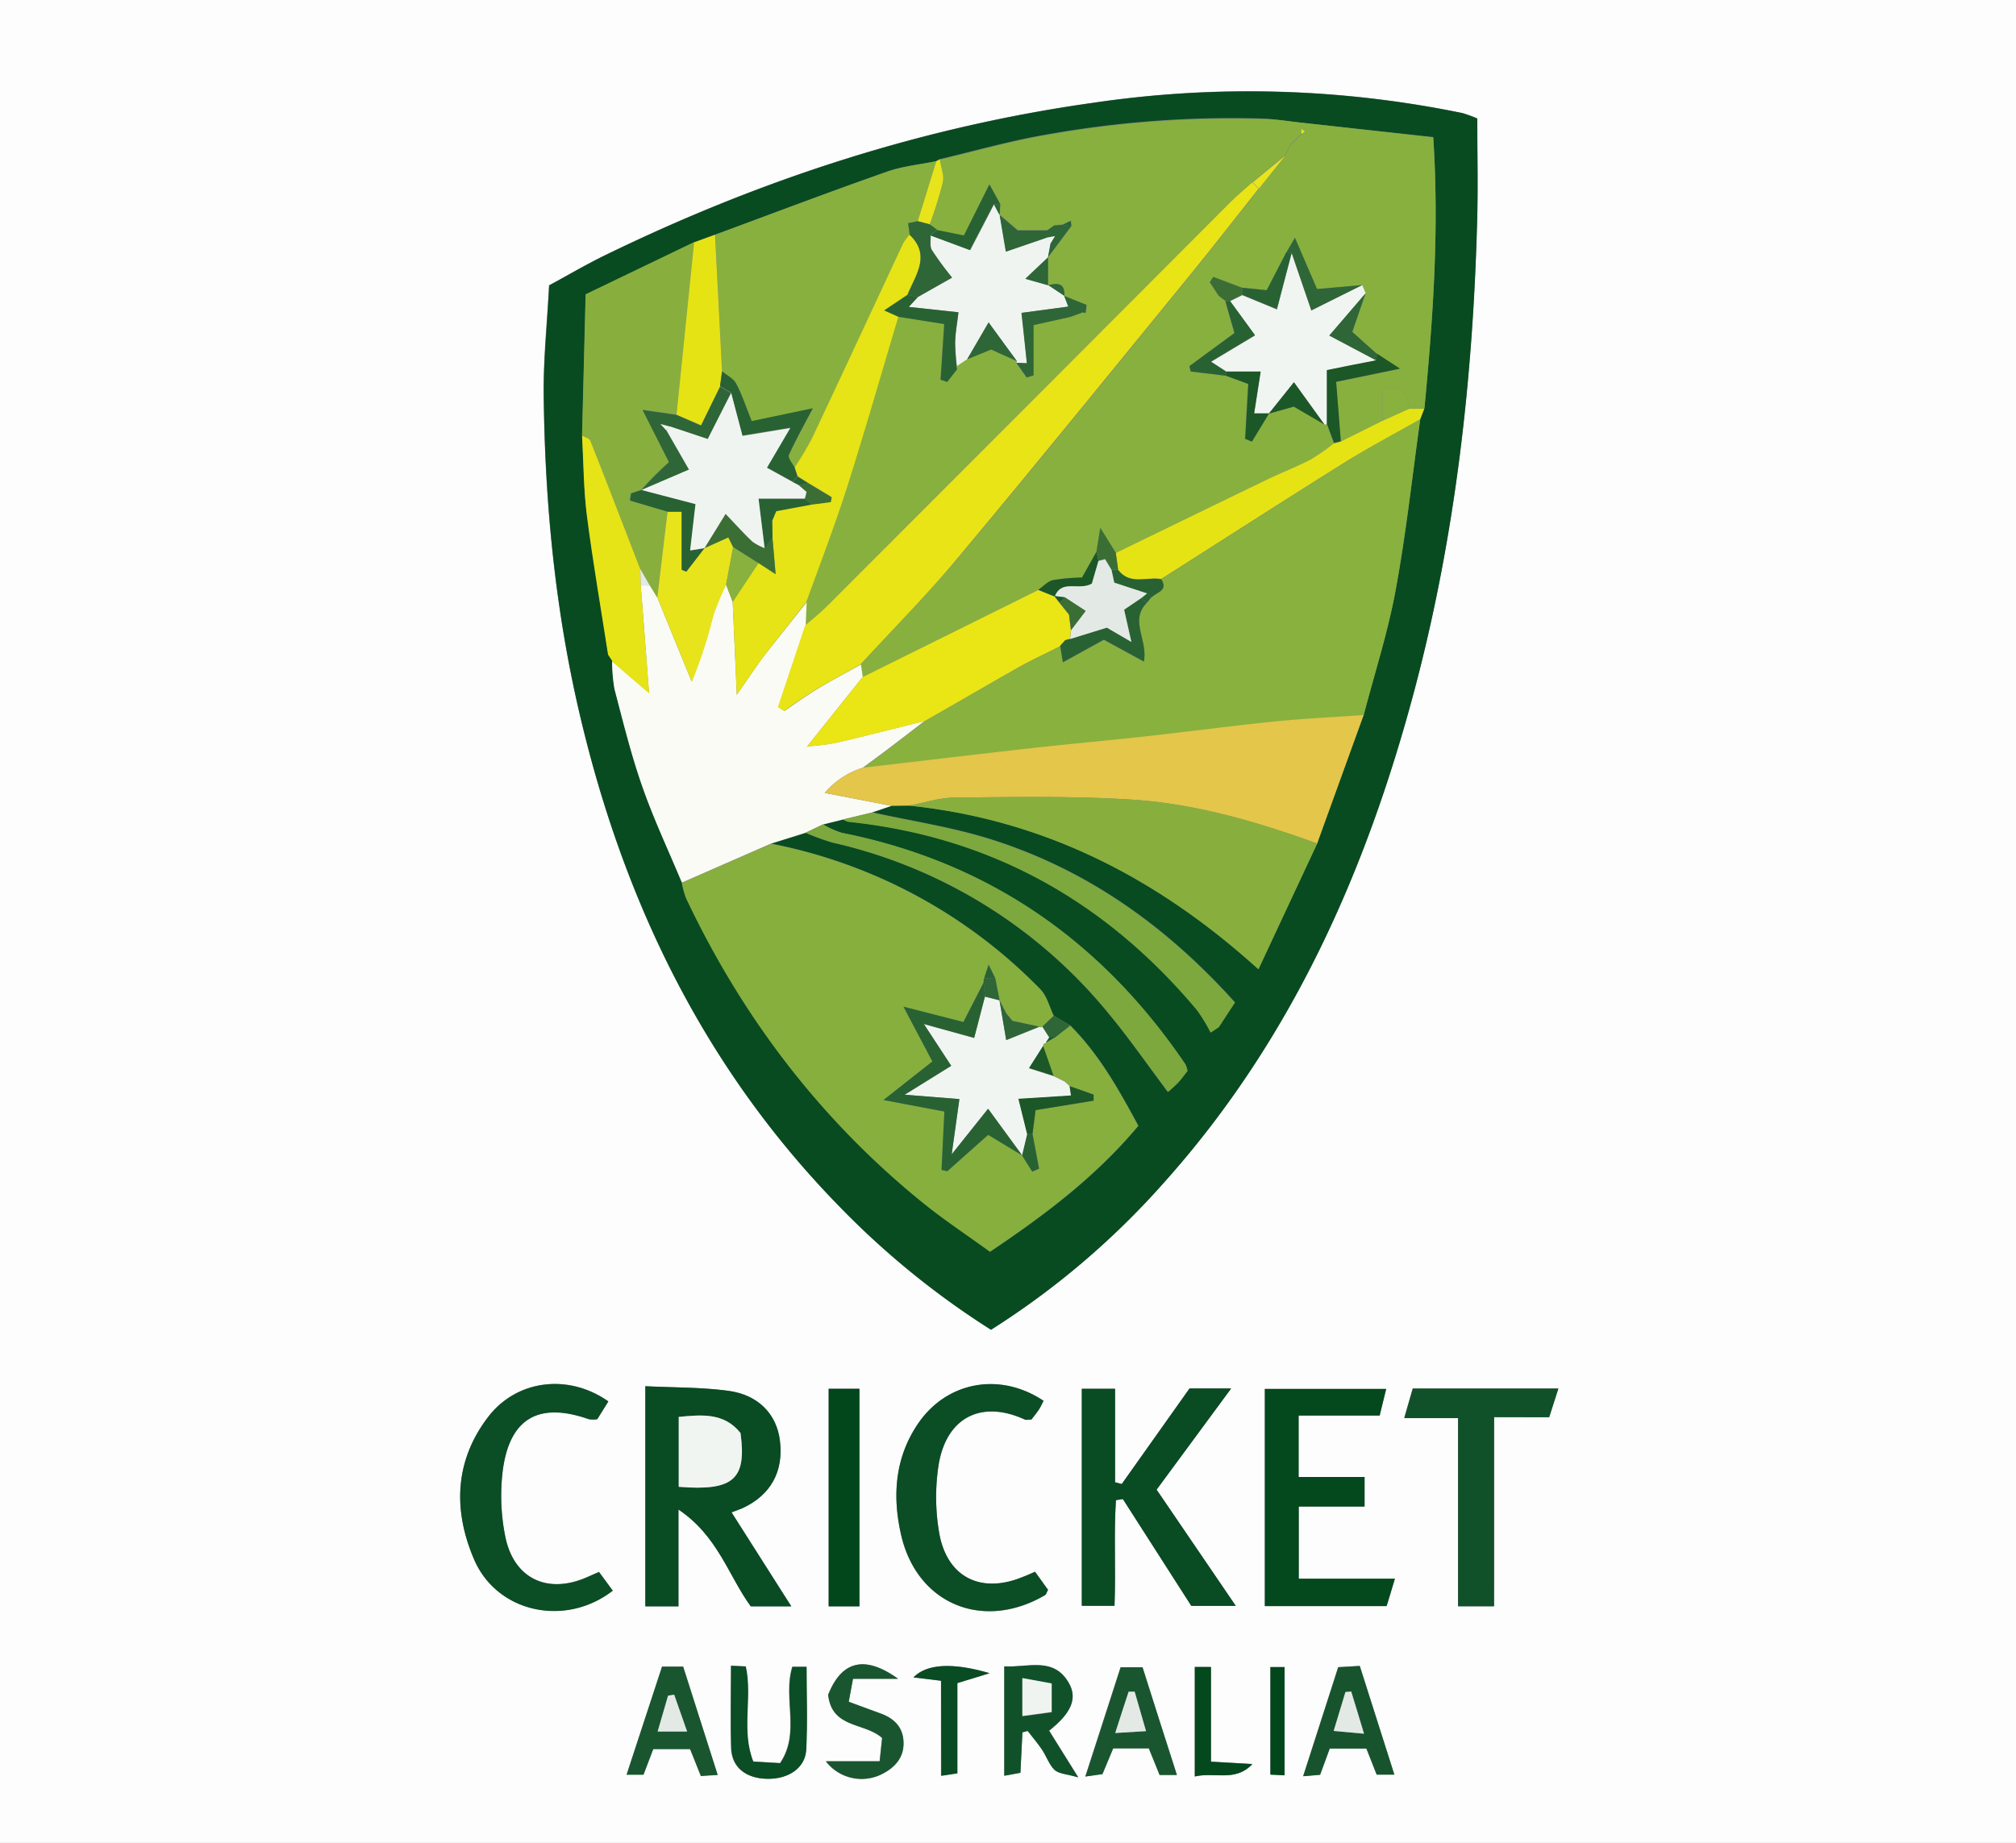 <svg id="Layer_1" data-name="Layer 1" xmlns="http://www.w3.org/2000/svg" viewBox="0 0 374.88 342.77"><rect x="0" y="0" width="374.88" height="342.77" fill="#808080" stroke="none"/><defs><style>.cls-1{fill:#fdfdfd;}.cls-2{fill:#084b21;}.cls-3{fill:#094b23;}.cls-4{fill:#04481e;}.cls-5{fill:#0b4d25;}.cls-6{fill:#11512a;}.cls-7{fill:#02461c;}.cls-8{fill:#195630;}.cls-9{fill:#17542e;}.cls-10{fill:#88b03e;}.cls-11{fill:#86af3e;}.cls-12{fill:#89b13e;}.cls-13{fill:#fbfbf5;}.cls-14{fill:#e3c64a;}.cls-15{fill:#88af3e;}.cls-16{fill:#88af3d;}.cls-17{fill:#7ca83d;}.cls-18{fill:#e6e315;}.cls-19{fill:#e6e316;}.cls-20{fill:#e7e41c;}.cls-21{fill:#2e6637;}.cls-22{fill:#f1f5f2;}.cls-23{fill:#f0f4f1;}.cls-24{fill:#e3eae5;}.cls-25{fill:#e8e415;}.cls-26{fill:#eae515;}.cls-27{fill:#1c5727;}.cls-28{fill:#286233;}.cls-29{fill:#3b6e34;}</style></defs><title>Australia</title><path class="cls-1" d="M375,1047.05H749.88v342.77H375Zm184.28,247.33a149.77,149.77,0,0,0,32-27.24c23.77-26.53,37.75-58,46.8-92.06,7.65-28.78,10.86-58.15,11.6-87.84.16-6.12,0-12.25,0-18.17a26.72,26.72,0,0,0-2.74-1,197.17,197.17,0,0,0-68.51-1.94c-31.72,4.44-61.82,14.25-90.59,28.21-3.7,1.8-7.26,3.89-10.75,5.77-.38,7.17-1.1,13.82-1,20.45.22,20.17,2.15,40.17,6.82,59.86,8.17,34.51,23.17,65.42,48.15,91A154.1,154.1,0,0,0,559.28,1294.38ZM495,1304.88v40.91h6.16v-18c7.34,4.92,9.3,12.33,13.44,18h7.54L511,1328.34c.84-.32,1.47-.52,2.07-.79,5.22-2.43,7.63-6.8,6.93-12.51-.59-4.9-4-8.55-9.57-9.3C505.42,1305.06,500.28,1305.14,495,1304.88Zm108.94.42h-7.74l-12.6,17.77-1.24-.32v-17.39h-6.19v40.36h6.08c.28-6.74-.15-13.22.27-19.65l1.29-.2,12.72,19.86h8.27l-14.72-21.61Zm12.57,35.39v-13.43h12.24v-5.5H616.48v-11.42h15.07c.47-1.94.82-3.35,1.21-4.95H610.2v40.38h22.64c.49-1.63.92-3,1.54-5.08Zm-128.38-33c-7.39-5.22-17.06-4.06-22.38,2.92-6.25,8.2-6.48,17.39-2.58,26.46,4.27,9.92,17,12.64,25.78,5.81l-2.56-3.48-2,.88c-7.5,3.39-13.9.45-15.45-7.58a38.3,38.3,0,0,1-.42-12.36c1.36-9.63,6.8-12.59,16-9.35a5.65,5.65,0,0,0,1.55,0Zm79.34,31.68c-1,.46-1.65.73-2.26,1-7.79,3.23-14.14.08-15.57-8.24a39.37,39.37,0,0,1-.13-12.4c1.36-8.92,7.87-12.4,16.07-8.63.26.12.62,0,1.22,0,.39-.5.91-1.13,1.36-1.81.35-.53.61-1.12.9-1.67-8.12-5.43-18-3.59-23.35,4.26-4.31,6.35-4.78,13.45-3.15,20.62,2.93,12.92,15.22,18,26.75,11.27.23-.14.31-.54.58-1Zm85.37-28.76h10.22c.6-1.88,1.13-3.51,1.71-5.33H637.69c-.52,1.79-1,3.41-1.58,5.49h10v35h6.69Zm-123.74-5.27v40.46h5.72v-40.46Zm36,63.9,1-.27c.89,1.15,1.85,2.26,2.66,3.47s1.29,2.81,2.33,3.77c.81.74,2.27.77,4.41,1.39l-5.42-8.68c3.95-3.13,5.3-5.83,3.77-8.68-2.8-5.19-7.68-3-12.1-3.28v20.35l3-.55C564.88,1374.1,565,1371.68,565.12,1369.27Zm-56.66,7.92L502.05,1357h-3.92c-2.17,6.63-4.32,13.18-6.59,20.09h3.14l1.81-4.76h6.86c.73,1.87,1.32,3.38,2,5Zm85.39,0c-2.27-7.08-4.34-13.53-6.42-20h-4.06c-2.18,6.75-4.28,13.27-6.56,20.32L580,1377l2-4.79h6.66l2,4.94Zm28.41-4.91h6.84l1.91,4.85h3.27l-6.43-20.21-4,.23-6.52,20.28,3.14-.27C621.1,1375.47,621.66,1373.94,622.26,1372.28Zm-93.23-10c.66,6.28,6.69,5.1,10,8.08-.13,1.25-.28,2.65-.46,4.34h-10a8.38,8.38,0,0,0,10.75,2.21c2.35-1.29,3.86-3.2,3.67-6-.18-2.65-1.81-4.18-4.18-5.06l-6-2.21.8-4.28h8.37C535.78,1354.81,531.5,1356,529,1362.28Zm-18.09-5.4c0,5.4-.13,10.35,0,15.3.13,3.65,2.71,5.67,6.74,5.73s7-2,7.2-5.39c.27-5.09.07-10.21.07-15.44h-2.63c-1.8,5.84,1.56,12.29-2.28,17.92l-5-.3c-2.31-5.81-.12-11.91-1.4-17.69Zm39.05,2.79v17.68l3-.46V1360.1l6-1.84c-7.08-2.09-11.78-1.67-14.15.78Zm57.88,15.5-7.7-.45V1357.1h-3v20.37C600.91,1376.58,604.69,1378.55,607.87,1375.17Zm6,2.08v-20.12h-2.63v20Z" transform="translate(-375 -1047.05)"/><path class="cls-2" d="M559.28,1294.38a154.1,154.1,0,0,1-28.19-22.93c-25-25.59-40-56.5-48.15-91-4.67-19.69-6.6-39.69-6.82-59.86-.07-6.63.65-13.28,1-20.45,3.49-1.88,7.05-4,10.75-5.77,28.77-14,58.87-23.77,90.59-28.21a197.17,197.17,0,0,1,68.51,1.94,26.72,26.72,0,0,1,2.74,1c0,5.92.14,12,0,18.17-.74,29.69-4,59.06-11.6,87.84-9,34-23,65.53-46.8,92.06A149.77,149.77,0,0,1,559.28,1294.38ZM489,1170.1l-.12-.06a30.41,30.41,0,0,0,.45,5.25c1.6,6.08,3.11,12.21,5.18,18.14s4.87,11.88,7.34,17.81a16.49,16.49,0,0,0,.77,2.84c10.45,22.09,24.87,41.12,43.89,56.55,4,3.21,8.23,6,12.62,9.23,10.29-6.9,19.7-14,27.57-23.42-3.7-6.83-7.32-13.3-12.65-18.64l-3.11-1.83c-.81-1.66-1.26-3.69-2.5-4.94a95.4,95.4,0,0,0-50-27.06l6.39-2a43.3,43.3,0,0,0,5,1.81,92.73,92.73,0,0,1,51.5,32c3.77,4.57,7.15,9.46,10.85,14.38a24.72,24.72,0,0,0,1.91-1.75c.66-.72,1.22-1.52,1.73-2.16a5.28,5.28,0,0,0-.37-1.19c-15.53-22.93-36.6-37.65-63.93-43.09a17.28,17.28,0,0,1-3.47-1.56l3.74-.92a3.9,3.9,0,0,0,.92.36c26.45,2.77,47.91,14.77,64.88,35a32,32,0,0,1,2.57,4.21l1.5-1,3-4.58c-12.89-14.33-27.77-24.87-45.81-30.47-7.06-2.18-14.45-3.29-21.7-4.89l3.7-1.25,3.17,0c24.86,2.56,46,13.24,65,30.44l10.91-23.39q4.32-12,8.65-23.9c2-7.7,4.48-15.31,5.92-23.11,2-10.57,3.11-21.29,4.61-32l.77-1.92c1.56-16.5,2.78-33,1.64-50.45L617,1069.87c-2.47-.27-4.93-.69-7.4-.78a195.45,195.45,0,0,0-40.13,3c-6.64,1.14-13.16,3-19.73,4.56a6.44,6.44,0,0,1-.63.36c-3,.63-6.21.92-9.11,1.94-10.73,3.78-21.37,7.8-32,11.73l-3.89,1.42-20.18,9.71c-.23,9.07-.45,17.65-.66,26.23.28,4.94.27,9.91.9,14.81,1.11,8.64,2.61,17.24,3.94,25.86Z" transform="translate(-375 -1047.05)"/><path class="cls-3" d="M495,1304.88c5.29.26,10.43.18,15.47.86,5.6.75,9,4.4,9.57,9.3.7,5.71-1.71,10.08-6.93,12.51-.6.27-1.23.47-2.07.79l11.1,17.49h-7.54c-4.14-5.68-6.1-13.09-13.44-18v18H495Zm6.22,18.71c10.18.82,12.66-1.39,11.49-10-3-3.78-7.16-3.4-11.49-3Z" transform="translate(-375 -1047.05)"/><path class="cls-3" d="M603.93,1305.3l-13.86,18.82,14.72,21.61h-8.27l-12.72-19.86-1.29.2c-.42,6.43,0,12.91-.27,19.65h-6.08v-40.36h6.19v17.39l1.24.32,12.6-17.77Z" transform="translate(-375 -1047.05)"/><path class="cls-4" d="M616.5,1340.69h17.88c-.62,2-1,3.45-1.54,5.08H610.2v-40.38h22.56c-.39,1.6-.74,3-1.21,4.95H616.48v11.42h12.26v5.5H616.5Z" transform="translate(-375 -1047.05)"/><path class="cls-5" d="M488.12,1307.72l-2.06,3.31a5.65,5.65,0,0,1-1.55,0c-9.23-3.24-14.67-.28-16,9.35a38.3,38.3,0,0,0,.42,12.36c1.55,8,8,11,15.45,7.58l2-.88,2.56,3.48c-8.82,6.83-21.51,4.11-25.78-5.81-3.9-9.07-3.67-18.26,2.58-26.46C471.06,1303.66,480.73,1302.5,488.12,1307.72Z" transform="translate(-375 -1047.05)"/><path class="cls-5" d="M567.46,1339.4l2.42,3.34c-.27.51-.35.91-.58,1-11.53,6.72-23.82,1.65-26.75-11.27-1.63-7.17-1.16-14.27,3.15-20.62,5.33-7.85,15.23-9.69,23.35-4.26-.29.55-.55,1.14-.9,1.67-.45.68-1,1.31-1.36,1.81-.6,0-1,.11-1.22,0-8.2-3.77-14.71-.29-16.07,8.63a39.37,39.37,0,0,0,.13,12.4c1.43,8.32,7.78,11.47,15.57,8.24C565.81,1340.13,566.42,1339.86,567.46,1339.4Z" transform="translate(-375 -1047.05)"/><path class="cls-6" d="M652.83,1310.64v35.18h-6.69v-35h-10c.6-2.08,1.06-3.7,1.58-5.49h27.07c-.58,1.82-1.11,3.45-1.71,5.33Z" transform="translate(-375 -1047.05)"/><path class="cls-7" d="M529.09,1305.37h5.72v40.46h-5.72Z" transform="translate(-375 -1047.05)"/><path class="cls-6" d="M565.12,1369.27c-.12,2.41-.24,4.83-.37,7.52l-3,.55V1357c4.42.27,9.3-1.91,12.1,3.28,1.53,2.85.18,5.55-3.77,8.68l5.42,8.68c-2.14-.62-3.6-.65-4.41-1.39-1-1-1.5-2.54-2.33-3.77s-1.77-2.32-2.66-3.47Zm0-3,5.45-.72v-5.31l-5.45-1Z" transform="translate(-375 -1047.05)"/><path class="cls-8" d="M508.46,1377.19l-3.14.2c-.65-1.64-1.24-3.15-2-5h-6.86l-1.81,4.76h-3.14c2.27-6.91,4.42-13.46,6.59-20.09h3.92Zm-5.69-8.08c-.94-2.67-1.68-4.77-2.41-6.86l-1.13.19-1.94,6.67Z" transform="translate(-375 -1047.05)"/><path class="cls-8" d="M593.85,1377.19h-3.23l-2-4.94H582l-2,4.79-3.15.43c2.28-7,4.38-13.57,6.56-20.32h4.06C589.51,1363.66,591.58,1370.11,593.85,1377.19Zm-11.47-7.81,5.69-.34c-.79-2.73-1.45-5-2.11-7.33h-1.09C584.13,1364,583.4,1366.22,582.38,1369.38Z" transform="translate(-375 -1047.05)"/><path class="cls-9" d="M622.26,1372.28c-.6,1.66-1.16,3.19-1.78,4.88l-3.14.27,6.52-20.28,4-.23,6.43,20.21H631l-1.91-4.85Zm6.38-2.77c-1-3.23-1.69-5.53-2.39-7.84l-1.07.09L623,1369Z" transform="translate(-375 -1047.05)"/><path class="cls-8" d="M529,1362.28c2.47-6.26,6.75-7.47,13-3h-8.37l-.8,4.28,6,2.21c2.37.88,4,2.41,4.18,5.06.19,2.83-1.32,4.74-3.67,6a8.38,8.38,0,0,1-10.75-2.21h10c.18-1.69.33-3.09.46-4.34C535.72,1367.38,529.69,1368.56,529,1362.28Z" transform="translate(-375 -1047.05)"/><path class="cls-5" d="M510.94,1356.88l2.75.13c1.28,5.78-.91,11.88,1.4,17.69l5,.3c3.84-5.63.48-12.08,2.28-17.92H525c0,5.23.2,10.35-.07,15.44-.19,3.37-3.3,5.44-7.2,5.39s-6.61-2.08-6.74-5.73C510.81,1367.23,510.94,1362.28,510.94,1356.88Z" transform="translate(-375 -1047.05)"/><path class="cls-3" d="M550,1359.67l-5.11-.63c2.37-2.45,7.07-2.87,14.15-.78l-6,1.84v16.79l-3,.46Z" transform="translate(-375 -1047.05)"/><path class="cls-4" d="M607.87,1375.17c-3.18,3.38-7,1.41-10.68,2.3V1357.1h3v17.62Z" transform="translate(-375 -1047.05)"/><path class="cls-7" d="M613.87,1377.25l-2.63-.12v-20h2.63Z" transform="translate(-375 -1047.05)"/><path class="cls-10" d="M617,1069.87l24.51,2.74c1.14,17.44-.08,34-1.64,50.45H637c-.46-2.51-1.11-4.77-4.91-3.53v5.75l-7.78,3.88-.87-11.05,11.87-2.45-4.31-2.81-4.54-4.07c.93-2.69,1.7-4.93,2.47-7.18l-.65-1.53-8.41.74-4.11-9.53c-.81,1.39-1.21,2.06-1.6,2.74l-3.58,7-4.56-.46-5.43-2-.64,1,1.66,2.52,1.33,1-.09.07c.53,1.84,1,3.68,1.68,5.87l-8.38,6.16.24,1,6.59.79,4.08,1.52c-.21,3.67-.39,6.94-.58,10.21l1.26.51q1.59-2.62,3.19-5.25l0,0,4.65-1.32,5.71,3.34.45-.09,1.32,3.61a39.1,39.1,0,0,1-4.3,3c-2.64,1.37-5.43,2.44-8.11,3.73-9.39,4.53-18.77,9.11-28.15,13.66l-2.9-4.66c-.37,2.29-.54,3.35-.71,4.42-.92,1.65-1.85,3.3-2.69,4.79a37,37,0,0,0-5.42.49c-1,.23-1.81,1.18-2.71,1.8L535.38,1173c-.11-.77-.22-1.54-.34-2.31,6.32-6.9,12.91-13.58,18.91-20.75,14.42-17.27,28.59-34.76,42.82-52.2,4.18-5.12,8.21-10.36,12.32-15.54L614,1076l0,0,1-2,0,0,1-1,0,0,1.06-1,0,.06.69-.49L617,1071Z" transform="translate(-375 -1047.05)"/><path class="cls-11" d="M518.44,1204a95.4,95.4,0,0,1,50,27.06c1.24,1.25,1.69,3.28,2.5,4.94l-2.1,2a.38.38,0,0,1-.55,0l-5-1.07-1.15-1.4c-.41-.82-.83-1.64-1.25-2.45l0,0-.81-4.09-1.22-2.52L558,1229a1.79,1.79,0,0,0-.11.79c-1.24,2.43-2.49,4.86-3.77,7.35L543,1234.29l5.38,10.19-9.1,7.17,11.33,2.14c-.19,3.92-.36,7.39-.53,10.86l1.07.24,7.6-6.76,6.34,3.83,0,0c.62,1,1.25,2,1.88,3l1.27-.56q-.62-3.2-1.21-6.41c.19-1.52.39-3,.57-4.46l10.79-1.76,0-1.13-4.47-1.58,0,0-1.08-1,.08.08-2.05-1h0l-1.94-5.56.06-.44.41-.15,1.71-.93,2.87-2.26c5.33,5.34,9,11.81,12.65,18.64-7.87,9.39-17.28,16.52-27.57,23.42-4.39-3.19-8.66-6-12.62-9.23-19-15.43-33.44-34.46-43.89-56.55a16.49,16.49,0,0,1-.77-2.84Z" transform="translate(-375 -1047.05)"/><path class="cls-12" d="M639.1,1125c-1.5,10.66-2.66,21.38-4.61,32-1.44,7.8-3.91,15.41-5.92,23.11-5.62.4-11.24.66-16.83,1.23-7.89.8-15.74,1.86-23.62,2.73-7.06.78-14.15,1.4-21.21,2.19-10.49,1.17-21,2.43-31.46,3.65,1.56-1.16,3.14-2.31,4.69-3.48,2.28-1.73,4.54-3.47,6.81-5.21,5.82-3.35,11.61-6.75,17.45-10,2.53-1.42,5.16-2.63,7.75-3.94l.5,3,7.61-4.2,7.45,4.06c.76-4-2.67-7.61.49-10.86l.91-1.11c.9-1,3.18-1.2,1.78-3.38,11.35-7.21,22.65-14.49,34.05-21.62C629.55,1130.22,634.37,1127.68,639.1,1125Z" transform="translate(-375 -1047.05)"/><path class="cls-10" d="M617,1069.87V1071l0,1,0-.06-1.06,1,0,0-1,1,0,0-1,2,0,0-6.08,5c-1.35,1.21-2.77,2.36-4.05,3.65q-37.51,37.56-75,75.13c-1.28,1.29-2.72,2.41-4.09,3.6l.18-4.3c2.54-7.11,5.28-14.16,7.58-21.34,3.35-10.53,6.38-21.16,9.55-31.74l8.51,1.35c-.24,3.73-.46,7-.68,10.35l1.23.41,1.83-2.34a.57.57,0,0,1,0-.65l1.89-1.26-.07.06,4.5-1.83,4.79,2.16-.09.31,1.89,2.71,1.27-.4v-9.34L574,1106l2.44-.85.25.13.26-.1.14-1.4-4.16-1.68h0c.13-2.42-1.28-2.45-3-2h0v-5.23l0,0,4.35-5.82-.11-1-1.5.73-1.6.14-1.29.92h-5.47l-3.36-2.86,0,0L561,1085l-2-3.64-4.74,9.5-5-1-1.38-1a75.37,75.37,0,0,0,2.44-7.83c.28-1.32-.36-2.84-.58-4.27,6.57-1.54,13.09-3.42,19.73-4.56a195.45,195.45,0,0,1,40.13-3C612.07,1069.18,614.53,1069.6,617,1069.87Z" transform="translate(-375 -1047.05)"/><path class="cls-13" d="M525,1159.05l-.18,4.3q-2.55,7.62-5.08,15.22l1.14.72c2-1.36,4-2.81,6.08-4.07,2.66-1.61,5.42-3.06,8.13-4.58.12.77.23,1.54.34,2.31L525,1186l-.15.11.06-.18c1.92-.25,3.87-.34,5.74-.77,5.44-1.27,10.85-2.68,16.27-4-2.27,1.74-4.53,3.48-6.81,5.21-1.55,1.17-3.13,2.32-4.69,3.48a15.22,15.22,0,0,0-7.07,4.68l12.43,2.41-3.7,1.25-5.32,1.28-3.74.92-3.22,1.54-6.39,2-16.62,7.27c-2.47-5.93-5.22-11.76-7.34-17.81s-3.58-12.06-5.18-18.14a30.41,30.41,0,0,1-.45-5.25l6.86,5.91c-.54-7-1-13.47-1.55-20l1.72,0,1.35,2.19q3.19,7.85,6.41,15.69a89,89,0,0,0,4-12.32,54.54,54.54,0,0,1,2.39-5.78l1.24,3.24c.24,5.37.48,10.74.77,17.34,2.15-3.07,3.56-5.23,5.11-7.28C519.69,1165.71,522.34,1162.39,525,1159.05Z" transform="translate(-375 -1047.05)"/><path class="cls-10" d="M508,1090.71c10.67-3.93,21.31-8,32-11.73,2.9-1,6.07-1.31,9.11-1.94l-3.45,11.15-1.79.37.3,2.18a9.14,9.14,0,0,0-1.19,1.55c-5.68,12.12-11.3,24.26-17,36.36a62.72,62.72,0,0,1-3.21,5.39c-.38-.78-1.29-1.79-1.07-2.3,1.23-2.77,2.74-5.42,4.45-8.69l-11.36,2.39c-1.12-2.76-1.83-5-2.9-7-.51-1-1.72-1.52-2.61-2.25Z" transform="translate(-375 -1047.05)"/><path class="cls-14" d="M540.81,1196.93l-12.43-2.41a15.22,15.22,0,0,1,7.07-4.68c10.48-1.22,21-2.48,31.46-3.65,7.06-.79,14.15-1.41,21.21-2.19,7.88-.87,15.73-1.93,23.62-2.73,5.59-.57,11.21-.83,16.83-1.23q-4.34,12-8.65,23.9c-11.21-4.06-22.66-7.42-34.57-8.17-10.88-.69-21.83-.46-32.75-.38-2.88,0-5.75,1-8.62,1.5Z" transform="translate(-375 -1047.05)"/><path class="cls-15" d="M544,1196.89c2.87-.52,5.74-1.48,8.62-1.5,10.92-.08,21.87-.31,32.75.38,11.91.75,23.36,4.11,34.57,8.17L609,1227.33C590,1210.13,568.84,1199.45,544,1196.89Z" transform="translate(-375 -1047.05)"/><path class="cls-16" d="M497.23,1158.2l-1.35-2.19-1.82-3.16c-3.08-7.95-6.13-15.91-9.26-23.83-.18-.46-1-.64-1.57-1,.21-8.58.43-17.16.66-26.23l20.18-9.71-3.27,32.06-6.31-.91,4.91,9.7c-1.1,1-1.93,1.78-2.72,2.58s-1.65,1.75-2.47,2.63l-1.93.64-.19,1.33,7,2.07Z" transform="translate(-375 -1047.05)"/><path class="cls-17" d="M524.83,1201.92l3.22-1.54a17.28,17.28,0,0,0,3.47,1.56c27.33,5.44,48.4,20.16,63.93,43.09a5.28,5.28,0,0,1,.37,1.19c-.51.64-1.07,1.44-1.73,2.16a24.72,24.72,0,0,1-1.91,1.75c-3.7-4.92-7.08-9.81-10.85-14.38a92.73,92.73,0,0,0-51.5-32A43.3,43.3,0,0,1,524.83,1201.92Z" transform="translate(-375 -1047.05)"/><path class="cls-18" d="M639.1,1125c-4.73,2.7-9.55,5.24-14.16,8.12-11.4,7.13-22.7,14.41-34.05,21.62-2.68-.45-5.8,1.17-8-1.71-.14-1-.28-2.08-.43-3.12,9.38-4.55,18.76-9.13,28.15-13.66,2.68-1.29,5.47-2.36,8.11-3.73a39.1,39.1,0,0,0,4.3-3l1.27-.33,7.78-3.88,4.91-2.22h2.85Z" transform="translate(-375 -1047.05)"/><path class="cls-17" d="M531.79,1199.46l5.32-1.28c7.25,1.6,14.64,2.71,21.7,4.89,18,5.6,32.92,16.14,45.81,30.47l-3,4.58-1.5,1a32,32,0,0,0-2.57-4.21c-17-20.28-38.43-32.28-64.88-35A3.9,3.9,0,0,1,531.79,1199.46Z" transform="translate(-375 -1047.05)"/><path class="cls-19" d="M483.23,1128.07c.54.31,1.39.49,1.57,1,3.13,7.92,6.18,15.88,9.26,23.83l.1,3.13c.5,6.5,1,13,1.55,20l-6.86-5.91.12.06-.9-1.36c-1.33-8.62-2.83-17.22-3.94-25.86C483.5,1138,483.51,1133,483.23,1128.07Z" transform="translate(-375 -1047.05)"/><path class="cls-18" d="M500.8,1124.19l3.27-32.06,3.89-1.42,1.31,25.52c-.13.91-.25,1.83-.38,2.75l-3.53,7.16Z" transform="translate(-375 -1047.05)"/><path class="cls-20" d="M545.66,1088.19l3.45-11.15a6.44,6.44,0,0,0,.63-.36c.22,1.43.86,3,.58,4.27a75.37,75.37,0,0,1-2.44,7.83Z" transform="translate(-375 -1047.05)"/><path class="cls-21" d="M574,1237.8l-2.87,2.26-1,0c-.44-.68-.88-1.37-1.31-2.06l2.1-2Z" transform="translate(-375 -1047.05)"/><path class="cls-13" d="M488.07,1168.74l.9,1.36Z" transform="translate(-375 -1047.05)"/><path class="cls-22" d="M501.21,1323.59v-13c4.33-.43,8.46-.81,11.49,3C513.87,1322.2,511.39,1324.41,501.21,1323.59Z" transform="translate(-375 -1047.05)"/><path class="cls-23" d="M565.11,1366.22v-7.06l5.45,1v5.31Z" transform="translate(-375 -1047.05)"/><path class="cls-24" d="M502.77,1369.11h-5.48l1.94-6.67,1.13-.19C501.09,1364.34,501.83,1366.44,502.77,1369.11Z" transform="translate(-375 -1047.05)"/><path class="cls-24" d="M582.38,1369.38c1-3.16,1.75-5.42,2.49-7.68H586c.66,2.3,1.32,4.6,2.11,7.33Z" transform="translate(-375 -1047.05)"/><path class="cls-24" d="M628.64,1369.51,623,1369l2.19-7.24,1.07-.09C627,1364,627.66,1366.28,628.64,1369.51Z" transform="translate(-375 -1047.05)"/><path class="cls-25" d="M535,1170.64c-2.71,1.52-5.47,3-8.13,4.58-2.09,1.26-4.06,2.71-6.08,4.07l-1.14-.72q2.53-7.6,5.08-15.22c1.37-1.19,2.81-2.31,4.09-3.6q37.53-37.55,75-75.13c1.28-1.29,2.7-2.44,4.05-3.65l1.15,1.18c-4.11,5.18-8.14,10.42-12.32,15.54-14.23,17.44-28.4,34.93-42.82,52.2C548,1157.06,541.36,1163.74,535,1170.64Z" transform="translate(-375 -1047.05)"/><path class="cls-26" d="M525,1186,535.38,1173l32.69-16.22,3.08,1.24-.13-.06.91,1.14c.62.76,1.23,1.53,1.84,2.29l.36,2.9-.18,1.66a3.76,3.76,0,0,0-.89.23l-.93,1,0,.06c-2.59,1.31-5.22,2.52-7.75,3.94-5.84,3.29-11.63,6.69-17.45,10-5.42,1.35-10.83,2.76-16.27,4-1.87.43-3.82.52-5.74.77Z" transform="translate(-375 -1047.05)"/><path class="cls-22" d="M628.3,1100.07l.65,1.53-6.75,7.86,8.76,4.64-4.57.89-4.65.94v10l-.45.09-5.68-7.87-4.68,5.85,0,0h-2.73c.43-2.77.79-5.09,1.21-7.78H603l-2.84-1.84,8.2-4.92-4.65-6.38,2.28-1.12,6.46,2.66c1-3.93,1.89-7.2,2.74-10.47l3.65,10.67Z" transform="translate(-375 -1047.05)"/><path class="cls-27" d="M621.74,1125.88v-10l4.65-.94,4.57-.89.06-1.25,4.31,2.81-11.87,2.45.87,11.05-1.27.33Z" transform="translate(-375 -1047.05)"/><path class="cls-28" d="M603.72,1103l4.65,6.38-8.2,4.92,2.84,1.84c0,.27,0,.53,0,.79l-6.59-.79-.24-1,8.38-6.16c-.63-2.19-1.15-4-1.68-5.87A4.85,4.85,0,0,1,603.72,1103Z" transform="translate(-375 -1047.05)"/><path class="cls-21" d="M628.3,1100.07l-9.45,4.68-3.65-10.67-1-.06c.39-.68.79-1.35,1.6-2.74l4.11,9.53Z" transform="translate(-375 -1047.05)"/><path class="cls-27" d="M603,1116.94c0-.26,0-.52,0-.79h6.42c-.42,2.69-.78,5-1.21,7.78H611q-1.61,2.63-3.19,5.25l-1.26-.51c.19-3.27.37-6.54.58-10.21Z" transform="translate(-375 -1047.05)"/><path class="cls-21" d="M631,1112.85l-.06,1.25-8.76-4.64,6.75-7.86c-.77,2.25-1.54,4.49-2.47,7.18Z" transform="translate(-375 -1047.05)"/><path class="cls-28" d="M614.18,1094l1,.06c-.85,3.27-1.71,6.54-2.74,10.47l-6.46-2.66,0-1.3,4.56.46Z" transform="translate(-375 -1047.05)"/><path class="cls-27" d="M610.93,1124l4.68-5.85,5.68,7.87-5.71-3.34Z" transform="translate(-375 -1047.05)"/><path class="cls-12" d="M637,1123.06l-4.91,2.22v-5.75C635.91,1118.29,636.56,1120.55,637,1123.06Z" transform="translate(-375 -1047.05)"/><path class="cls-27" d="M571.15,1158l-3.08-1.24c.9-.62,1.72-1.57,2.71-1.8a37,37,0,0,1,5.42-.49c.84-1.49,1.77-3.14,2.69-4.79l.37,1.73-1.23,4.23C575.53,1157,572.44,1154.74,571.15,1158Z" transform="translate(-375 -1047.05)"/><path class="cls-29" d="M579.26,1151.38l-.37-1.73c.17-1.07.34-2.13.71-4.42l2.9,4.66c.15,1,.29,2.08.43,3.12l-1.24,0-1.2-2Z" transform="translate(-375 -1047.05)"/><path class="cls-29" d="M606,1100.59l0,1.3-2.28,1.12a4.85,4.85,0,0,0-.85.13l.09-.07-1.33-1-1.66-2.52.64-1Z" transform="translate(-375 -1047.05)"/><path class="cls-20" d="M609.09,1082.15l-1.15-1.18,6.08-5Z" transform="translate(-375 -1047.05)"/><path class="cls-20" d="M614,1076l1-2Z" transform="translate(-375 -1047.05)"/><path class="cls-20" d="M617,1072l0-1,.67.53Z" transform="translate(-375 -1047.05)"/><path class="cls-28" d="M601.63,1102.07l1.33,1Z" transform="translate(-375 -1047.05)"/><path class="cls-20" d="M615,1074l1-1Z" transform="translate(-375 -1047.05)"/><path class="cls-20" d="M616,1073l1.06-1Z" transform="translate(-375 -1047.05)"/><path class="cls-22" d="M568.81,1238c.43.69.87,1.38,1.31,2.06l-.68,1-.41.15-.06.44-2.61,4.11,4.55,1.45h0l2.05,1-.08-.08,1.08,1,0,0,.27,1.74-9.78.62c.72,2.9,1.17,4.74,1.63,6.58l-1,3.91,0,0-6.35-8.69-6.77,8.48c.57-4.08,1-7,1.43-10.28l-10.18-.81,8.66-5.38-5.09-7.78,9.36,2.59c.7-2.64,1.35-5.16,2-7.68l2.73.69,0,0c.4,2.35.79,4.7,1.25,7.4l6.16-2.48A.38.38,0,0,0,568.81,1238Z" transform="translate(-375 -1047.05)"/><path class="cls-28" d="M558.15,1232.41c-.66,2.52-1.31,5-2,7.68l-9.36-2.59,5.09,7.78-8.66,5.38,10.18.81c-.46,3.3-.86,6.2-1.43,10.28l6.77-8.48,6.35,8.69-6.34-3.83-7.6,6.76-1.07-.24c.17-3.47.34-6.94.53-10.86l-11.33-2.14,9.1-7.17L543,1234.29l11.15,2.85c1.28-2.49,2.53-4.92,3.77-7.35Z" transform="translate(-375 -1047.05)"/><path class="cls-27" d="M566,1258c-.46-1.84-.91-3.68-1.63-6.58l9.78-.62-.27-1.74,4.47,1.58,0,1.13-10.79,1.76c-.18,1.42-.38,2.94-.57,4.46C566.66,1258,566.35,1258,566,1258Z" transform="translate(-375 -1047.05)"/><path class="cls-21" d="M568.26,1238l-6.16,2.48c-.46-2.7-.85-5-1.25-7.4.42.81.84,1.63,1.25,2.45l1.15,1.4Z" transform="translate(-375 -1047.05)"/><path class="cls-28" d="M566,1258c.32,0,.63,0,1,0q.6,3.21,1.21,6.41l-1.27.56-1.88-3Z" transform="translate(-375 -1047.05)"/><path class="cls-27" d="M570.91,1247.14l-4.55-1.45,2.61-4.11Q569.93,1244.37,570.91,1247.14Z" transform="translate(-375 -1047.05)"/><path class="cls-21" d="M558.15,1232.41l-.24-2.62a1.79,1.79,0,0,1,.11-.79h2.05l.81,4.09Z" transform="translate(-375 -1047.05)"/><path class="cls-28" d="M560.07,1229H558l.83-2.51Z" transform="translate(-375 -1047.05)"/><path class="cls-27" d="M573,1248.16l-2.05-1Z" transform="translate(-375 -1047.05)"/><path class="cls-28" d="M563.25,1236.92l-1.15-1.4Z" transform="translate(-375 -1047.05)"/><path class="cls-27" d="M574,1249.09l-1.08-1Z" transform="translate(-375 -1047.05)"/><path class="cls-27" d="M569.44,1241l.68-1,1,0Z" transform="translate(-375 -1047.05)"/><path class="cls-28" d="M573.06,1166.13a3.76,3.76,0,0,1,.89-.23l6.88-2.12,4.56,2.66c-.56-2.49-.94-4.15-1.35-6l3.27-2.22.89,1c-3.16,3.25.27,6.87-.49,10.86l-7.45-4.06-7.61,4.2-.5-3,0-.06Z" transform="translate(-375 -1047.05)"/><path class="cls-28" d="M581.69,1153.06l1.24,0c2.16,2.88,5.28,1.26,8,1.71,1.4,2.18-.88,2.42-1.78,3.38l-.81-.68-6.11-2Z" transform="translate(-375 -1047.05)"/><path class="cls-28" d="M589.11,1158.1l-.91,1.11-.89-1,1-.81Z" transform="translate(-375 -1047.05)"/><path class="cls-19" d="M522.76,1134a62.72,62.72,0,0,0,3.21-5.39c5.71-12.1,11.33-24.24,17-36.36a9.14,9.14,0,0,1,1.19-1.55c4,3.87,1.06,7.48-.4,11.15l-4.33,2.9,2.64,1.18c-3.17,10.58-6.2,21.21-9.55,31.74-2.3,7.18-5,14.23-7.58,21.34-2.61,3.34-5.26,6.66-7.82,10-1.55,2.05-3,4.21-5.11,7.28-.29-6.6-.53-12-.77-17.34q2.41-3.62,4.81-7.24l3.18,2.09c-.24-2.75-.41-4.78-.59-6.82l-.06-3.13.75-1.8,6.63-1.23,3.49-.46.17-.88-4.38-2.64-2-1.27Z" transform="translate(-375 -1047.05)"/><path class="cls-23" d="M564,1114.53l.09-.31c-1.55-2.11-3.09-4.22-5.26-7.2l-4,6.87.07-.06-1.89,1.26a.57.57,0,0,0,0,.65,44.73,44.73,0,0,1-.38-4.88c0-1.88.39-3.76.62-5.73l-9.24-1,1.7-1.85,6.35-3.57a60,60,0,0,1-3.77-5.14c-.41-.72-.17-1.82-.23-2.74l7.37,2.75,4.43-8.52,1.08,2,0,0c.37,2.16.73,4.33,1.15,6.79l7.5-2.57.81,1-.48,2.58,0,0-4.22,4,4.22,1.2h0l3,2h0l.77,2-8.7,1.17c.35,3.29.66,6.28,1,9.37Z" transform="translate(-375 -1047.05)"/><path class="cls-28" d="M545.67,1102.29l-1.7,1.85,9.24,1c-.23,2-.57,3.85-.62,5.73a44.73,44.73,0,0,0,.38,4.88l-1.83,2.34-1.23-.41c.22-3.31.44-6.62.68-10.35l-8.51-1.35-2.64-1.18,4.33-2.9Z" transform="translate(-375 -1047.05)"/><path class="cls-21" d="M545.67,1102.29l-1.9-.4c1.46-3.67,4.42-7.28.4-11.15l-.3-2.18,1.79-.37,2.22.59,1.38,1-1.24,1c.06.92-.18,2,.23,2.74a60,60,0,0,0,3.77,5.14Z" transform="translate(-375 -1047.05)"/><path class="cls-21" d="M564,1114.53l1.94.09c-.32-3.09-.63-6.08-1-9.37l8.7-1.17-.77-2,4.16,1.68-.14,1.4-.26.1-.25-.13L574,1106l-6.8,1.52v9.34l-1.27.4Z" transform="translate(-375 -1047.05)"/><path class="cls-21" d="M569.53,1091.28l-7.5,2.57c-.42-2.46-.78-4.63-1.15-6.79l3.36,2.86h5.47L571,1089l1.6-.14,1.61.23-4.35,5.82.48-2.58.84-1.37Z" transform="translate(-375 -1047.05)"/><path class="cls-28" d="M548,1090.84l1.24-1,5,1,4.74-9.5,2,3.64-1.21.06-4.43,8.52Z" transform="translate(-375 -1047.05)"/><path class="cls-21" d="M554.84,1113.89l4-6.87c2.17,3,3.71,5.09,5.26,7.2l-4.79-2.16Z" transform="translate(-375 -1047.05)"/><path class="cls-21" d="M569.88,1100.12l-4.22-1.2,4.22-4Z" transform="translate(-375 -1047.05)"/><path class="cls-21" d="M572.93,1102.09l-3-2C571.65,1099.64,573.06,1099.67,572.93,1102.09Z" transform="translate(-375 -1047.05)"/><path class="cls-21" d="M553,1115.09l1.89-1.26Z" transform="translate(-375 -1047.05)"/><path class="cls-28" d="M574,1106l2.44-.85Z" transform="translate(-375 -1047.05)"/><path class="cls-28" d="M574.21,1089.09l-1.61-.23,1.5-.73Z" transform="translate(-375 -1047.05)"/><path class="cls-21" d="M559.82,1085.07,561,1085l-.13,2.07Z" transform="translate(-375 -1047.05)"/><path class="cls-28" d="M577,1105.16l.14-1.4Z" transform="translate(-375 -1047.05)"/><path class="cls-28" d="M571,1089l-1.29.92Z" transform="translate(-375 -1047.05)"/><path class="cls-20" d="M497.23,1158.2q.94-8,1.9-16h2.61V1153l.86.35L506,1149l4.46-2,.89,1.79c-.44,2.35-.87,4.69-1.31,7a54.54,54.54,0,0,0-2.39,5.78,89,89,0,0,1-4,12.32Q500.43,1166,497.23,1158.2Z" transform="translate(-375 -1047.05)"/><path class="cls-12" d="M510,1155.79c.44-2.35.87-4.69,1.31-7l4.74,3q-2.4,3.62-4.81,7.24Z" transform="translate(-375 -1047.05)"/><path class="cls-24" d="M494.16,1156l-.1-3.13,1.82,3.16Z" transform="translate(-375 -1047.05)"/><path class="cls-26" d="M524.94,1186l-.06.18.15-.11Z" transform="translate(-375 -1047.05)"/><path class="cls-28" d="M522.76,1134l.54,1.61-.91,1-4.8-2.63,4.34-7.39-8.88,1.46c-.72-2.71-1.42-5.35-2.11-8l-2.05-1.18c.13-.92.25-1.84.38-2.75.89.73,2.1,1.3,2.61,2.25,1.07,2,1.78,4.2,2.9,7l11.36-2.39c-1.71,3.27-3.22,5.92-4.45,8.69C521.47,1132.25,522.38,1133.26,522.76,1134Z" transform="translate(-375 -1047.05)"/><path class="cls-21" d="M508.89,1119l2.05,1.18c-1.47,2.88-2.93,5.76-4.35,8.57l-7.09-2.36-1.68-.45,1.08,1.17c1.27,2.2,2.53,4.41,4.21,7.32l-8.85,3.8-.05,0c.82-.88,1.62-1.78,2.47-2.63s1.62-1.55,2.72-2.58l-4.91-9.7,6.31.91,4.56,2Z" transform="translate(-375 -1047.05)"/><path class="cls-28" d="M506,1149l-3.37,4.38-.86-.35v-10.8h-2.61l-7-2.07.19-1.33,1.93-.64.05,0,10.05,2.63c-.3,2.66-.64,5.61-1,8.62L506,1149Z" transform="translate(-375 -1047.05)"/><path class="cls-24" d="M588.3,1157.42l-1,.81-3.27,2.22c.41,1.84.79,3.5,1.35,6l-4.56-2.66L574,1165.9l.18-1.66,2.71-3.56-3.87-2.53-2-.24.13.06c1.29-3.23,4.38-1,6.88-2.36l1.23-4.23,1.23-.31,1.2,2,.5,2.34Z" transform="translate(-375 -1047.05)"/><path class="cls-29" d="M573,1158.15l3.87,2.53-2.71,3.56-.36-2.9c-.61-.76-1.22-1.53-1.84-2.29Z" transform="translate(-375 -1047.05)"/><path class="cls-27" d="M573,1158.15l-1,.9-.91-1.14Z" transform="translate(-375 -1047.05)"/><path class="cls-12" d="M573.06,1166.13l-.93,1Z" transform="translate(-375 -1047.05)"/><path class="cls-29" d="M516.06,1151.79l-4.74-3-.89-1.79-4.46,2,0,0,3.94-6.4c2.06,2.16,3.46,3.74,5,5.17a9.63,9.63,0,0,0,2.25,1.19l1.47-1.93.59,6.82Z" transform="translate(-375 -1047.05)"/><path class="cls-28" d="M518.65,1147.06l-1.47,1.93c-.34-2.78-.69-5.56-1.13-9.2h8.61l1.31,1.11-6.63,1.23-.75,1.8Z" transform="translate(-375 -1047.05)"/><path class="cls-29" d="M526,1140.9l-1.31-1.11.31-1.24-1.49-1.28,1.77-.35,4.38,2.64-.17.88Z" transform="translate(-375 -1047.05)"/><path class="cls-29" d="M518.59,1143.93l.75-1.8Z" transform="translate(-375 -1047.05)"/><path class="cls-28" d="M525.25,1136.92l-1.77.35-1.09-.57.91-1Z" transform="translate(-375 -1047.05)"/><path class="cls-23" d="M569.53,1091.28l1.65-.32-.84,1.37Z" transform="translate(-375 -1047.05)"/><path class="cls-23" d="M522.39,1136.7l1.09.57,1.49,1.28-.31,1.24h-8.61c.44,3.64.79,6.42,1.13,9.2a9.63,9.63,0,0,1-2.25-1.19c-1.53-1.43-2.93-3-5-5.17L506,1149l-2.67.43c.34-3,.68-6,1-8.62l-10.05-2.63,8.85-3.8c-1.68-2.91-2.94-5.12-4.21-7.32a3.19,3.19,0,0,0,.6-.72l7.09,2.36c1.42-2.81,2.88-5.69,4.35-8.57.69,2.63,1.39,5.27,2.11,8l8.88-1.46-4.34,7.39Z" transform="translate(-375 -1047.05)"/><path class="cls-23" d="M498.9,1127.09l-1.08-1.17,1.68.45A3.19,3.19,0,0,1,498.9,1127.09Z" transform="translate(-375 -1047.05)"/></svg>